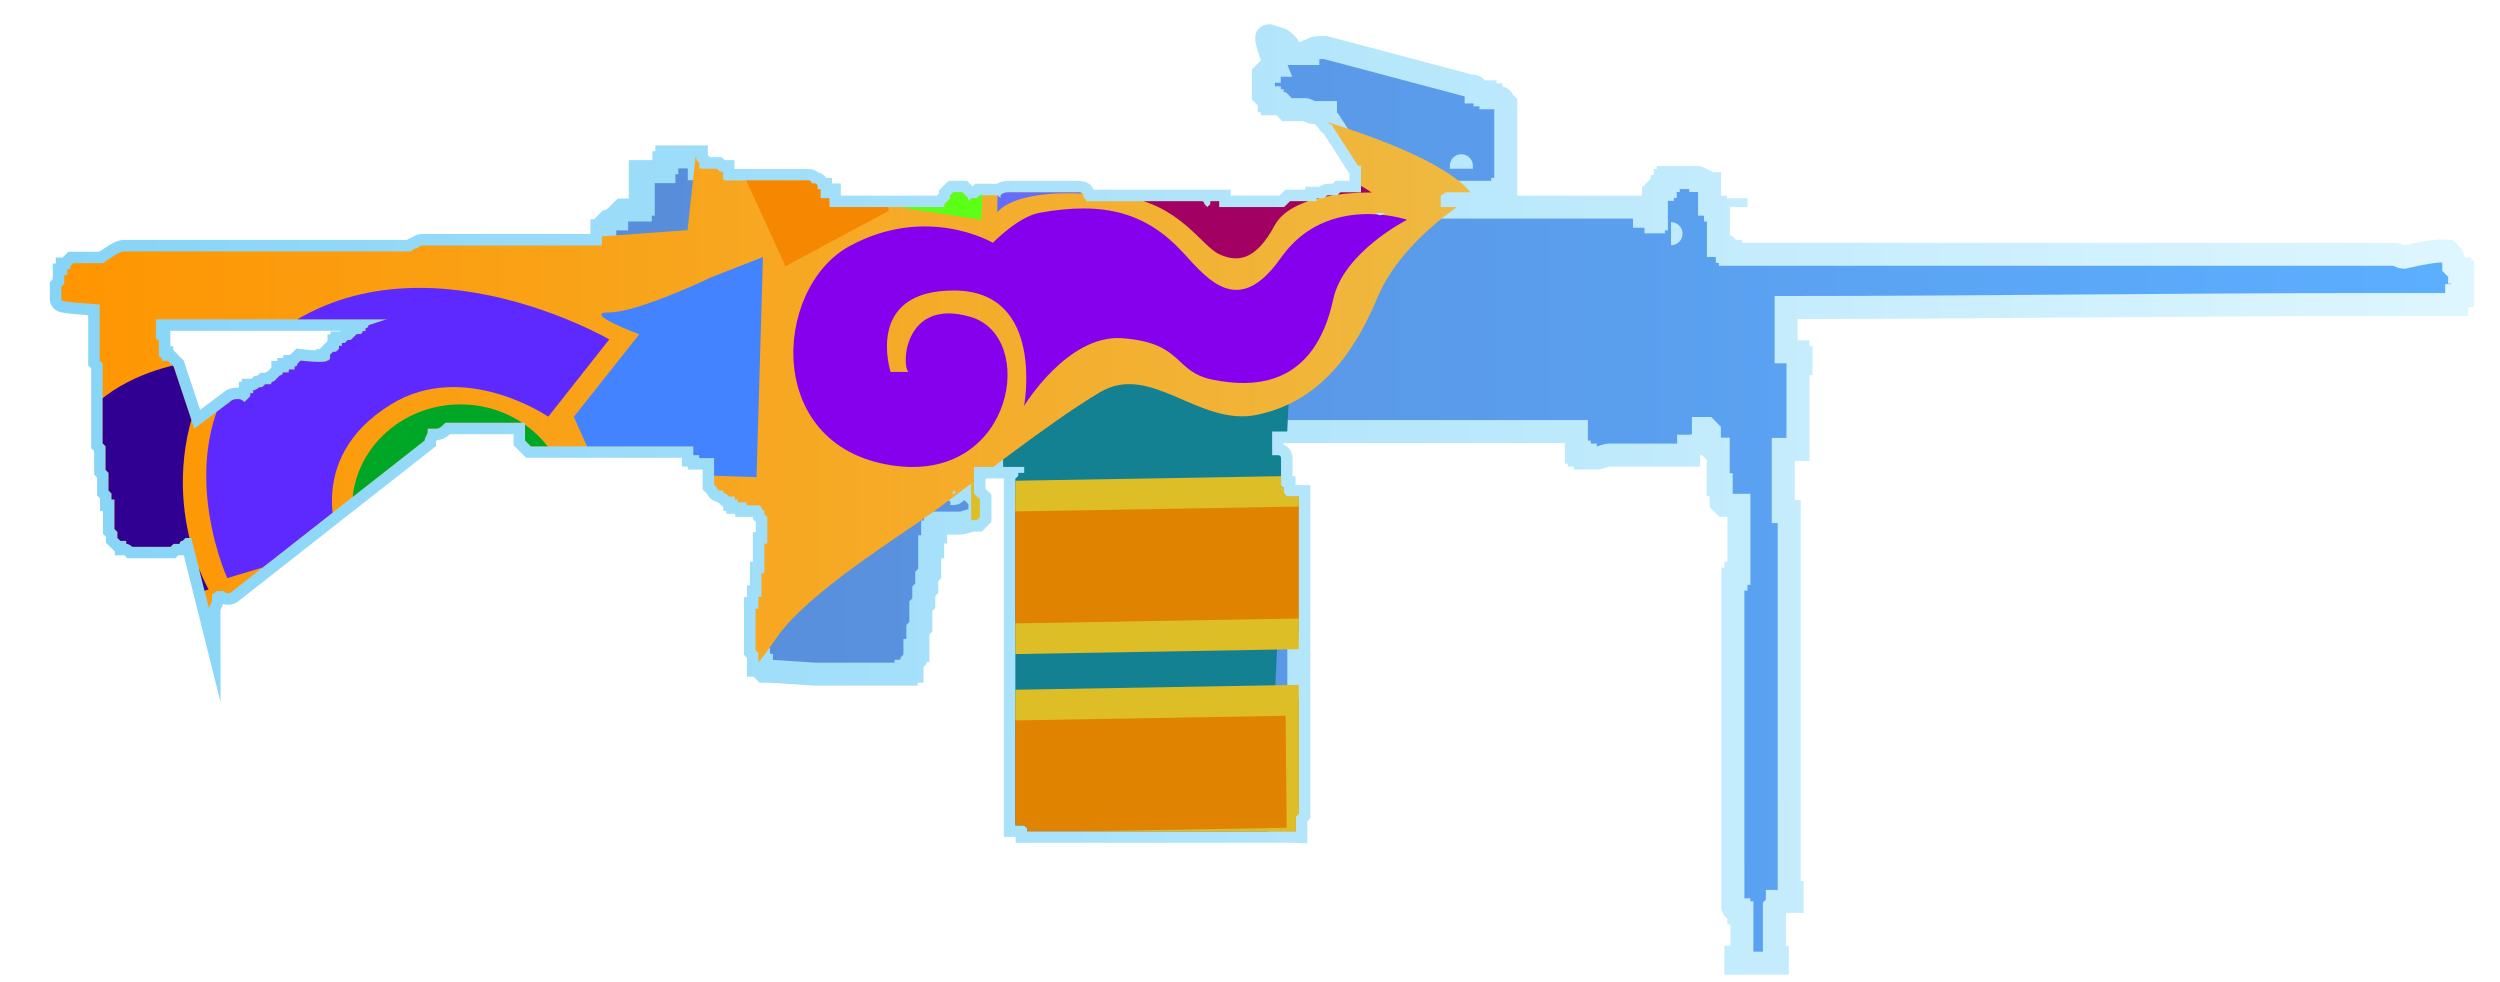 <?xml version="1.0" encoding="utf-8"?>
<!-- Generator: Adobe Illustrator 16.0.0, SVG Export Plug-In . SVG Version: 6.00 Build 0)  -->
<!DOCTYPE svg PUBLIC "-//W3C//DTD SVG 1.0//EN" "http://www.w3.org/TR/2001/REC-SVG-20010904/DTD/svg10.dtd">
<svg version="1.0" id="图层_1" xmlns="http://www.w3.org/2000/svg" xmlns:xlink="http://www.w3.org/1999/xlink" x="0px" y="0px"
	 width="81.5px" height="32px" viewBox="0 0 81.5 32" enable-background="new 0 0 81.5 32" xml:space="preserve">
<linearGradient id="SVGID_1_" gradientUnits="userSpaceOnUse" x1="372.96" y1="-262.883" x2="451.401" y2="-262.883" gradientTransform="matrix(1 0 0 -1 -370.96 -246.6)">
	<stop  offset="0" style="stop-color:#5782CE"/>
	<stop  offset="0.99" style="stop-color:#5CAEFF"/>
</linearGradient>
<linearGradient id="SVGID_2_" gradientUnits="userSpaceOnUse" x1="1.625" y1="16.283" x2="80.654" y2="16.283">
	<stop  offset="0" style="stop-color:#86D4F7"/>
	<stop  offset="1" style="stop-color:#DEF6FF"/>
</linearGradient>
<path fill="url(#SVGID_1_)" stroke="url(#SVGID_2_)" stroke-width="0.75" stroke-miterlimit="10" d="M79.798,8.195l0.097,0.096
	c0,0.096,0.097,0.096,0.097,0.193c0,0.096,0,0.096,0,0.192l0.096,0.096l0,0h0.097v0.096h0.096l0,0v0.097v0.096l0,0v0.096v0.096l0,0
	l0,0v0.096v0.097v0.096v0.096h-0.096h-0.097l0,0l0,0v0.097v0.096l0,0l0,0v0.097h-0.096l0,0h-0.097l0,0l0,0c-0.771,0-1.637,0-2.406,0
	l0,0c-0.1,0-0.1,0-0.1,0l0,0h-0.096h-0.097c-6.354,0-12.613,0.096-18.871,0.096h-0.097l0,0v0.096v0.097v0.096v0.097l0,0v0.096v0.096
	v0.29v0.096l0,0v0.096v0.097v0.096v0.097v0.096h0.097h0.096l0,0h0.099h0.096v0.096l0,0v0.097l0,0h0.097l0,0v0.096v0.096l0,0l0,0
	c-0.099,0-0.099,0.097-0.099,0.097v0.096v0.097v0.096v0.096v0.097v0.096v0.097v0.096l0,0v0.096v0.097l0,0v0.096l0,0v0.097v0.096
	v0.096l0,0v0.097v0.096v0.097v0.096l0,0v0.096v0.097v0.096v0.097l0,0v0.096v0.096l0,0v0.097v0.096v0.096v0.097l0,0l0,0l0,0
	c-0.096,0-0.096,0-0.096,0c-0.099,0-0.192,0-0.29,0h-0.094l0,0l0,0v0.096l0,0v0.097v0.096l0,0v0.096v0.097v0.096v0.097v0.096v0.096
	l0,0v0.097l0,0v0.096l0,0v0.097v0.096l0,0v0.096v0.097v0.096v0.096v0.096v0.096l0,0v0.097l0,0v0.097l0,0h0.097l0,0h0.097v0.096l0,0
	v0.096l0,0l0,0l0,0v0.097v0.097l0,0v0.096l0,0v0.097l0,0v0.096v0.098v2.021v0.096v0.097v0.096l0,0v0.097v0.097l0,0v0.096l0,0v0.097
	l0,0v0.096v0.097v0.097v0.096v0.097v0.096v0.097l0,0v0.097v0.096v0.386v0.096v0.097l0,0v0.096v0.097v0.097v0.096v0.097l0,0v0.096
	v0.097v0.097v0.096l0,0v0.097v0.096l0,0v0.097v0.097v0.096v0.097v0.096v0.097v0.097v0.096v0.097l0,0v0.096v0.097l0,0v0.097l0,0
	v0.096v0.097l0,0v0.096v0.097v0.097v0.096v0.097l0,0v0.096v0.097v0.096l0,0v0.097l0,0v0.097v0.096l0,0v0.097v0.096v0.097v0.097
	v0.096v0.097l0,0v0.096l0,0v0.097l0,0v0.097v0.096l0,0v0.097V26.2l0,0v0.097v0.097l0,0v0.096v0.097v0.577v0.097l0,0v0.097v0.096
	v0.097v0.096v0.097v0.097v0.096l0,0v0.097v0.096v0.097v0.097v0.096v0.097l0,0v0.096v0.097v0.097v0.096v0.097l0,0v0.096h0.096v0.097
	v0.097v0.096c-0.096,0-0.096,0-0.096,0c-0.097,0-0.289,0-0.386,0v0.097l-0.096,0.096l0,0v0.097v0.097l0,0v0.096l0,0v0.097v0.096
	v0.096l0,0v0.098v0.096v0.097v0.096l0,0v0.096v0.098v0.096l0,0v0.097l0,0v0.096v0.096l0,0v0.098l0,0h0.096l0,0v0.096V31.4l0,0
	c-0.096,0-0.096,0-0.096,0c-0.386,0-0.771,0-1.06,0c-0.099,0-0.099,0-0.099,0h-0.096v-0.097v-0.096h0.096h0.099l0,0V31.11l0,0
	v-0.096v-0.096v-0.097v-0.096v0.288v-0.096v-0.097v-0.096v-0.098v-0.096l0,0v-0.096v-0.097l0,0v-0.096l0,0v-0.098v-0.096l0,0v-0.096
	v-0.097l0,0l0,0v-0.096c-0.099,0-0.099,0-0.099,0v-0.097l0,0h-0.096c-0.099,0-0.099-0.097-0.099-0.097v-0.096v-0.097l0,0v-0.096l0,0
	v-0.097v-0.097v-0.096v-0.097v-0.096l0,0v-0.097v-0.097v-0.096v-0.386V28.03v-0.097l0,0v-0.096v-0.097v-0.097v-0.096v-0.097v-0.096
	V27.26l0,0v-0.097v-0.096v-0.097v-0.096l0,0v-0.097v-0.097l0,0v-0.096v-0.097l0,0v-0.096v-0.097l0,0V26.2l0,0v-0.096l0,0v-0.097
	v-0.096v-0.097v-0.097v-0.096v-0.097l0,0v-0.096v-0.097l0,0v-0.097l0,0v-0.096v-0.097v-0.096l0,0v-0.097v-0.097V24.66v-0.097v-0.096
	l0,0v-0.097v-0.096l0,0v-0.097l0,0v-0.097v-0.096l0,0V23.89v-0.096v-0.481v-0.097v-0.097v-0.096v-0.097v-0.096v-0.097l0,0v-0.097
	v-0.096l0,0v-0.097V22.35v-0.097v-0.097l0,0v-0.096v-0.097v-0.096v-0.097v-0.097l0,0v-0.096v-0.097V21.29v-0.097v-0.096l0,0v-0.097
	v-0.096v-0.097v-0.097v-0.096v-0.192v-0.097l0,0V20.23l0,0v-0.096l0,0v-0.097v-0.096l0,0v-0.097v-0.097v-0.096v-0.097v-0.096v-0.096
	l0,0v-0.098l0,0v-0.096l0,0v-0.097v-0.096v-0.096l0,0l0,0h0.101l0,0v-0.098V18.69h0.096l0,0v-0.097v-0.096v-0.096v-0.098l0,0v-0.096
	v-0.097v-0.096v-0.096v-0.098v-0.096v-0.097l0,0v-0.096v-0.096v-0.193v-0.097v-0.096l0,0v-0.097V16.86v-0.096v-0.096v-0.097l0,0
	v-0.097h-0.096h-0.097c-0.096,0-0.096,0-0.192,0h-0.097l0,0l-0.096-0.096l0,0v-0.096v-0.096l0,0v-0.096v-0.097v-0.096v-0.096l0,0
	h-0.097v-0.097v-0.096l0,0v-0.097v-0.096l0,0v-0.096v-0.097v-0.096v-0.097l0,0v-0.096v-0.096v-0.097h0.097h-0.097v-0.096
	c-0.096,0-0.096,0-0.192,0l0,0l-0.097-0.097v-0.096v-0.096v-0.097l0,0v-0.096v-0.096l-0.096-0.097h-0.097v0.097v0.096v0.096v0.097
	v0.096l0,0c-0.096,0-0.096,0-0.096,0c-0.096,0-0.193,0.096-0.289,0.096h-0.097l0,0v0.097v0.096l0,0l0,0v0.097l0,0l0,0h-1.059
	c-0.096,0-0.096,0-0.193,0l0,0h-0.096c-0.097,0-0.097,0-0.192,0l0,0c-0.096,0-0.096,0-0.193,0l0,0l0,0h-0.096h-0.097
	c-0.096,0-0.191,0-0.191,0c-0.191,0-0.29,0-0.384,0h-0.098c-0.098,0-0.29,0.096-0.385,0.096h-0.097c-0.098,0-0.098,0-0.098,0l0,0
	c-0.097,0-0.097,0-0.192,0v-0.096h-0.097h-0.097v-0.097h-0.095v-0.096l0,0V14.55v-0.096v-0.096l0,0v-0.097v-0.096v-0.096
	c-0.097,0-0.097,0-0.193,0h-0.096h-9.629v0.096v0.096v0.097l0,0v0.096v0.096v0.097l0,0v0.096v0.097h0.097h0.097
	c0.096,0,0.096,0.096,0.096,0.096v0.096l0,0v0.097v0.096v0.097v0.096v0.096v0.097v0.096v0.097c0,0.096,0.097,0.096,0.097,0.096
	c0,0.096,0,0.096,0,0.193l0.098,0.096h0.099h0.092l0,0h0.097l0,0h0.097v0.096l0,0v0.096v0.096l0,0v0.097v0.097v0.096v0.096v0.097
	v0.097l0,0v0.096l0,0v0.097l0,0v0.096v0.098l0,0v0.096v0.096v0.097v0.096v0.098v0.096l0,0v0.096l0,0v0.097l0,0v0.096v0.098l0,0
	v0.096v0.096v0.097v0.096l0,0v0.098v0.096v0.096v0.097l0,0v0.096v0.098v0.096v0.096v0.097v0.096v0.097l0,0v0.097v0.096v0.386v0.096
	l0,0v0.097v0.096l0,0v0.097v0.097v0.096v0.097l0,0v0.096v0.193v0.096v0.097l0,0v0.096v0.097l0,0v0.097v0.096v0.097v0.096v0.097
	v0.097v0.096v0.097v0.096l0,0v0.097v0.097l0,0v0.096v0.097v0.096v0.097l0,0v0.097v0.096v0.097v0.096l0,0v0.097v0.097v0.096l0,0
	v0.097l0,0v0.096v0.097l0,0v0.097v0.096v0.097v0.096v0.097v0.096v0.097v0.097v0.096l0,0v0.097v0.096l0,0v0.097v0.097l0,0v0.096
	v0.097l0,0v0.096v0.097v0.097v0.096l0,0v0.097v0.192v0.097l0,0v0.096l0,0l-0.097,0.097l0,0v0.096v0.097l0,0v0.097l0,0v0.096v0.097
	H42.15h-0.096c-2.696,0-5.392,0-7.992,0h-0.096l0,0h-0.096c-0.097,0-0.097,0-0.097,0h-0.096c-0.096,0-0.096,0-0.192,0v-0.097
	l-0.096-0.096h-0.097c-0.096,0-0.096,0-0.096,0H33.1v-0.097v-0.097v-0.096v-0.097l0,0v-0.096v-0.097V26.2v-0.096v-0.097v-0.096
	v-0.097l0,0v-0.097V26.2v-0.096v-0.097l0,0v-0.096v-0.097l0,0v-0.097v-0.096l0,0v-0.097v-0.096l0,0v-0.097v-0.097v-0.096v-0.097
	v-0.096v-0.097v-0.097V24.66v-0.097l0,0v-0.096v-0.097l0,0v-0.096l0,0v-0.097v-0.097v-0.096l0,0V23.89v-0.096v-0.097v-0.097l0,0
	v-0.096v-0.097v-0.096v-0.097l0,0v-0.097v-0.096l0,0v-0.097v-0.096v-0.097v-0.097v-0.096v-0.097V22.35v-0.097v-0.097l0,0v-0.096
	v-0.097l0,0v-0.096v-0.097v-0.097v-0.096l0,0v-0.097v-0.096V21.29v-0.097l0,0v-0.096v-0.097l0,0v-0.096v-0.097v-0.097v-0.096l0,0
	V20.52v-0.096v-0.097V20.23v-0.096v-0.674v-0.096l0,0v-0.098v-0.096v-0.097v-0.096l0,0v-0.096v-0.098V18.69v-0.097l0,0v-0.096
	v-0.096l0,0v-0.098l0,0v-0.096l0,0v-0.097v-0.096v-0.096v-0.098v-0.096v-0.097l0,0v-0.096v-0.096l0,0v-0.098l0,0v-0.096l0,0v-0.097
	l0,0l0,0v-0.096v-0.097V16.86v-0.096v-0.096v-0.097v-0.097l0,0v-0.096v-0.096v-0.096v-0.096l0,0v-0.097v-0.096l0,0l0,0v-0.096
	v-0.097v-0.096l0.096-0.097v-0.096h0.096h0.097l0,0v-0.096v-0.097l0,0h0.096c-0.578,0-1.059,0-1.637,0h-0.096l0,0
	c0,0.097,0,0.097,0,0.192v0.096v0.097v0.096v0.097c0,0.096,0,0.096,0,0.096v0.096v0.097l0,0l0.096,0.096l0.097,0.096v0.096v0.096
	l0,0v0.097v0.097v0.096l0,0l0,0v0.096l0,0l-0.097,0.097h-0.096c-0.192,0-0.289,0.097-0.481,0.097h-0.096l0,0
	c-0.096,0-0.096,0-0.096,0l0,0c-0.192,0-0.385,0-0.578,0l0,0l0,0v0.096l0,0v0.097l0,0v0.096h-0.096v0.098v0.096l0,0v0.096v0.097
	v0.096h-0.097l0,0v0.098v0.096l0,0v0.096l0,0v0.097l0,0v0.096v0.098l0,0v0.096l0,0v0.096v0.097l-0.096,0.096l0,0v0.098v0.096l0,0
	l0,0v0.096l0,0v0.097l0,0l0,0l-0.096,0.096v0.098v0.096v0.096v0.097l0,0l-0.096,0.096v0.097v0.578l-0.096,0.096l0,0v0.097v0.096l0,0
	v0.097v0.097v0.096v0.097l0,0v0.096h-0.097v0.193v0.096l-0.096,0.097l0,0v0.096v0.097l0,0v0.097h-0.096h-0.096l0,0v0.096h-0.096l0,0
	c-0.097,0-0.097,0-0.193,0l0,0h-0.096l0,0h-0.096c-0.578,0-1.156,0-1.733,0c-0.096,0-0.096,0-0.192,0l0,0c-0.096,0-0.193,0-0.193,0
	h-0.096l0,0h-0.096c-0.097,0-0.097,0-0.193,0l-1.444-0.096c-0.096,0-0.096,0-0.096,0h-0.097l-0.096-0.097v-0.097h-0.097v-0.096
	v-0.097v-0.096V21.29l-0.096-0.097l0,0v-0.096l0,0v-0.097v-0.096l0,0v-0.097v-0.097v-0.096l0,0V20.52l0,0v-0.096v-0.097V20.23
	v-0.096l0,0v-0.097v-0.096l0,0v-0.097l0,0h0.096l0,0v-0.097v-0.096l0,0v-0.097v-0.096l0,0h0.097v-0.096l0,0v-0.098l0,0l0,0v-0.096
	v-0.097l0,0l0,0v-0.096v-0.096l0,0v-0.098V18.69h0.096v-0.097v-0.096l0,0v-0.096v-0.098l0,0v-0.096v-0.097v-0.096v-0.096l0,0v-0.098
	v-0.096h0.097v-0.097v-0.096l0,0v-0.096v-0.098l0,0v-0.096l0,0l0,0v-0.097l0,0l0,0l0,0v-0.096v-0.097l0,0V16.86l-0.097-0.096l0,0
	l0,0v-0.096l-0.096-0.097l0,0c0,0,0-0.097-0.097-0.097h-0.096h-0.096l0,0c-0.097,0-0.097,0-0.192,0v-0.096c-0.096,0-0.096,0-0.193,0
	h-0.096v-0.096h-0.097v-0.096c-0.096,0-0.096,0-0.192,0l-0.097-0.096c-0.096,0-0.096-0.097-0.096-0.097h-0.097l0,0
	c-0.096,0-0.096-0.096-0.096-0.096l0,0l0,0l-0.096-0.096v-0.097l0,0l0,0v-0.096v-0.097l0,0v-0.096v-0.096l0,0v-0.097l0,0l0,0v-0.096
	v-0.097v-0.096h-0.097h-0.096H22.99c-0.096,0-0.096,0-0.096,0h-0.096v-0.096c-0.097,0-0.097,0-0.097,0h-0.096v-0.097v-0.096V14.55
	c-1.637,0-3.273,0-5.007,0h-0.096l0,0c-0.096,0-0.096,0-0.193,0l0,0l-0.096-0.096l0,0l0,0l-0.096-0.096l0,0v-0.097l0,0v-0.096
	v-0.096l0,0v-0.097v-0.096l0,0V13.78c-0.771,0-1.444,0-2.119,0c-0.096,0-0.193,0-0.289,0c-0.097,0-0.193,0-0.193,0l-0.096,0.097
	c0,0-0.097,0.096-0.192,0.096h-0.193h-0.096v0.097c0,0.096-0.097,0.192-0.097,0.289l-6.258,4.91c-0.096,0.098-0.192,0.098-0.289,0
	H7.199c-0.096,0-0.096,0-0.096,0c-0.096,0-0.096,0.098-0.192,0.098c0,0.098,0,0.098,0,0.191c0,0.097-0.096,0.192-0.096,0.289
	l-0.578-2.311c-0.096,0-0.096,0-0.192,0l0,0l0,0l-0.096,0.096l0,0l0,0c-0.096,0-0.096,0.097-0.096,0.097l0,0l0,0H5.755H5.659
	l-0.096,0.096l0,0H5.466H4.792c-0.096,0-0.096,0-0.192,0l0,0H4.503c-0.096,0-0.096,0-0.193,0c0,0-0.096-0.096-0.192-0.096v-0.097
	c-0.097,0-0.097,0-0.097,0l0,0H3.926l-0.097-0.096l0,0v-0.096v-0.098l0,0l-0.096-0.096v-0.097v-0.096v-0.097l0,0V16.86v-0.096l0,0
	v-0.096v-0.097l0,0v-0.097v-0.096l0,0v-0.096H3.637l0,0v-0.096l0,0v-0.096l0,0l-0.097-0.097v-0.096v-0.096v-0.097l0,0v-0.096v-0.097
	l0,0v-0.096l0,0l-0.096-0.096v-0.097v-0.096l0,0v-0.097v-0.096v-0.096v-0.097l0,0v-0.096V14.55l-0.097-0.096l0,0v-0.096l0,0v-0.097
	v-0.096l0,0v-0.096v-0.097l0,0l0,0v-0.096V13.78v-0.096v-0.096l0,0l0,0v-0.097l0,0v-0.096v-0.097l0,0v-0.096v-0.096l0,0v-0.097
	v-0.096l0,0v-0.097v-0.096v-0.096v-0.097v-0.096l0,0v-0.097l0,0l0,0v-0.096v-0.096v-0.097v-0.096l0,0v-0.097l-0.096-0.096v-0.963
	v-0.096v-0.097v-0.096V10.41l0,0v-0.097v-0.096v-0.097v-0.096l0,0V9.929C2,9.832,2,9.832,2,9.736l0,0V9.639V9.543l0,0V9.447V9.351
	l0,0l0.096-0.096l0,0V9.158l0,0V9.062V8.966h0.097V8.869V8.773h0.096V8.677l0.097-0.096l0,0l0,0c0.096,0,0.096,0,0.096,0
	c0.096,0,0.096,0,0.193,0l0,0c0,0,0.096,0,0.192,0l0,0l0,0l0,0h0.096l0,0h0.096c0.097,0,0.097,0,0.097,0h0.096h0.096
	c0.578-0.385,0.578-0.385,0.771-0.385h9.05c0.097,0,0.192,0,0.192,0c0.097,0,0.097-0.096,0.193-0.096s0.096-0.096,0.193-0.096h0.096
	c0.097,0,0.097,0,0.193,0s0.096,0,0.193,0c1.733,0,3.562,0,5.392,0l0,0V7.906V7.714V7.618V7.521h0.096l0,0V7.425V7.329l0,0
	l0.096-0.096l0,0c0.097,0,0.097-0.096,0.193-0.096h0.096V7.04l0.192-0.193h0.097c0.096,0,0.192,0,0.289,0h0.096l0,0h0.097l0,0V6.751
	V6.655h0.096V6.559V6.462l0,0V6.366V6.27l0,0h-0.096l0,0V6.173l0,0V6.077V5.981l0,0V5.884V5.788V5.692V5.596l0,0h0.096h0.096l0,0
	l0,0h0.096l0,0h0.096h0.097h0.096h0.096h0.096V5.5l0,0V5.403V5.307h0.096V5.21V5.114h0.097c0.096,0,0.096,0,0.096,0l0,0
	c0.192,0,0.385,0,0.577,0h0.097h0.096V5.21l0.097,0.096l0,0v0.096V5.5h0.096c0.096,0,0.192,0,0.289,0c0.097,0,0.097,0,0.193,0
	l0.096,0.096h0.097l0,0v0.096v0.096l0,0c0,0,0,0.096,0.096,0.096c0.097,0,0.097,0,0.097,0l0,0c0.096,0,0.096,0,0.096,0
	c0.481,0,0.963,0,1.444,0c0.192,0,0.481,0,0.77,0h0.096h0.097l0,0h0.096c0.097,0,0.097,0.097,0.097,0.097l0,0h0.096l0,0
	c0.096,0,0.096,0.096,0.096,0.096v0.096h0.097V6.27v0.096v0.097h0.096h0.096h0.097v0.096V5.981v0.096v0.096V6.27v0.096l0,0l0,0
	v0.097v0.096l0,0l0,0l0,0v0.096l0,0v0.096l0,0h0.096c1.155,0,2.214,0,3.37,0l0,0l0,0l0,0h0.096c0,0,0.096,0,0.192,0V6.655
	l0.097-0.096l0,0l0.096-0.096V6.366l0.096-0.096l0,0h0.096l0,0c0.096,0,0.096,0,0.193,0l0.096,0.096l0.096,0.097v0.096
	c0.096-0.096,0.096-0.096,0.192-0.096s0.096,0,0.193-0.097c0.096,0,0.192,0,0.289,0l0,0c0.096,0,0.193,0,0.289,0l0.096,0.097
	c0-0.097,0-0.097,0-0.097c0.096-0.096,0.192-0.096,0.289-0.096h2.214c0.096,0,0.193,0,0.193,0.096c0,0.097,0.096,0.097,0.096,0.193
	c0.192,0,0.289,0,0.385,0c0.096,0,0.096,0,0.192,0h0.097c0.963,0,1.926,0,2.888,0c0.097,0,0.097,0,0.097,0c0.096,0,0.096,0,0.096,0
	c0.097,0,0.097,0.096,0.097,0.096l0.096,0.096l0,0l0,0l0.096-0.096V6.559l0,0h0.097l0,0h0.096h0.097v0.096v0.096l0,0l0,0h0.096
	c0.096,0,0.096,0,0.193,0h0.096l0,0c0.578,0,1.155,0,1.733,0l0,0l0.097-0.096l0.096-0.096l0,0c0.098,0,0.098,0,0.192,0
	c0.192,0,0.386,0,0.675,0V6.462h0.096h0.096l0,0c0.097,0,0.097-0.097,0.193-0.097c0.096,0,0.191,0,0.289,0l0,0l0,0l0.096-0.096
	c0.097,0,0.097,0,0.097,0c0.098,0,0.191,0,0.191,0h0.098l0,0l0,0l0,0h0.096c0.097,0,0.097,0,0.097,0l0,0h0.096V5.596V5.5V5.403
	H44.27l0,0l0,0l-0.867-1.348c-0.096,0-0.096-0.097-0.192-0.193c0-0.096,0-0.096,0-0.192l0,0h-0.097h-0.096h-0.096
	c-0.097,0-0.097,0-0.097,0c-0.099,0-0.192-0.096-0.29-0.096h-0.096l0,0h-0.096c-0.099,0-0.099,0-0.099,0c-0.096,0-0.096,0-0.19,0
	h-0.098l-0.099-0.097l-0.093-0.096H41.67c-0.097,0-0.097,0-0.097,0c-0.097,0-0.097,0-0.097,0V3.285h-0.096V3.188l0,0l0,0l0,0l0,0
	h-0.097l-0.096-0.096V2.996V2.899V2.804l0,0V2.707V2.611l0,0l0,0V2.514l0,0V2.418l0,0l0,0l0.096-0.096h0.097l0,0
	c0-0.097,0.096-0.193,0.192-0.193c-0.385-0.963-0.289-0.963-0.192-0.963l0.289,0.096c0.096,0,0.192,0.097,0.289,0.192
	c0.096,0.097,0.096,0.193,0,0.289h0.096h0.096h0.097h0.097c0.096,0,0.096,0,0.096,0l0,0h0.096c0.1,0,0.1,0,0.1,0l0,0
	c0-0.096,0-0.096,0.096-0.096c0.099-0.096,0.192-0.096,0.291-0.096c0.096,0,0.096,0,0.19,0l4.718,1.252c0.097,0,0.191,0,0.191,0.096
	v0.096h0.096h0.096h0.097v0.097h0.097h0.097v0.096h0.096l0,0l0,0c0.096,0,0.096,0,0.192,0l0,0c0.097,0,0.097,0.097,0.097,0.097l0,0
	l0.097,0.096v0.096l0,0v0.097V3.67l0,0v0.097l0,0v0.096l0,0v0.096v0.097v0.096v0.097v0.096V4.44l0,0v0.097v0.096l0,0v0.096v0.096
	v0.096v0.097l0,0v0.096V5.21v0.096v0.096V5.5l0,0v0.096v0.096v0.096l0,0v0.096v0.097l0,0v0.096v0.096l0,0h-0.097V6.27h-0.097h-0.097
	l0,0l0,0l0,0l0,0h-0.096c-0.481,0-0.963,0-1.444,0l0,0l0,0l0,0l0,0c-0.096,0-0.096,0-0.096,0c-0.099,0-0.099,0.096-0.193,0.096
	v0.097v0.096v0.096v0.096c2.215,0,4.43,0,6.644,0l0,0V6.655V6.559v0.866V7.329V7.232h0.097h0.096h0.098V7.136h0.096l0,0l0,0V7.04
	l0,0V6.944V6.847V6.751V6.655l0,0V6.559V6.462l0,0h-0.096l0,0V6.366l0,0V6.27l0.096-0.096l0,0h0.096h0.097V6.077h0.096V5.981V5.884
	l0,0l0,0h0.098V5.788l0,0l0,0h0.096c0.192,0,0.386,0,0.577,0l0,0h0.097l0,0c0.096,0,0.096,0,0.193,0
	c0.096,0,0.096,0.096,0.096,0.096l0,0l0,0c0.096,0,0.096,0,0.096,0l0,0c0.097,0,0.097,0.097,0.192,0.097l0,0l0,0v0.096v0.096V6.27
	v0.096v0.097v0.096v0.096l0,0l0,0l0,0l0,0c0.097,0,0.097,0.096,0.193,0.096l0,0l0,0v0.096h0.096l0,0l0,0v0.097V7.04l0,0v0.096v0.096
	v0.096v0.096l0,0v0.097v0.096v0.096l0,0V7.81v0.193h0.097h0.096c0.097,0,0.097,0.096,0.097,0.096v0.096h0.097l0,0v0.096l0,0
	c7.125,0,14.25,0,21.375,0c0.096,0,0.193,0,0.289,0s0.192,0.096,0.288,0.096C79.605,8.099,79.702,8.195,79.798,8.195z
	 M58.134,15.609L58.134,15.609L58.134,15.609L58.134,15.609z M56.594,6.462L56.594,6.462c0,0.096,0,0.192,0,0.192l0,0v0.096V6.655
	V6.559V6.462L56.594,6.462L56.594,6.462z M54.668,7.425L54.668,7.425L54.668,7.425L54.668,7.425z M54.476,7.618
	C54.571,7.618,54.571,7.618,54.476,7.618L54.476,7.618L54.476,7.618L54.476,7.618z M47.64,5.403L47.64,5.403V5.5V5.403L47.64,5.403
	C47.64,5.307,47.64,5.307,47.64,5.403L47.64,5.403L47.64,5.403z M45.136,6.944c-0.096,0-0.193,0-0.289,0
	C44.942,7.04,45.04,7.04,45.136,6.944L45.136,6.944z M56.305,15.609L56.305,15.609L56.305,15.609L56.305,15.609z M23.183,12.335
	L23.183,12.335L23.183,12.335C23.183,12.239,23.183,12.335,23.183,12.335L23.183,12.335z M26.071,15.031
	C26.167,15.128,26.167,15.128,26.071,15.031L26.071,15.031C26.167,15.031,26.167,15.031,26.071,15.031z M31.078,15.994
	c0,0.097-0.096,0.097-0.096,0.097h0.096C31.174,16.091,31.174,15.994,31.078,15.994L31.078,15.994z M12.688,10.41H5.082v0.096
	c0,0.096,0,0.096,0,0.096v0.097v0.096v0.097v0.096c0,0.096,0.096,0.096,0.096,0.096c0,0.097,0,0.097,0,0.193l0,0
	c0,0.097,0,0.097,0,0.097c0,0.096,0,0.096,0,0.192c0,0.097,0.096,0.097,0.096,0.097v0.096l0,0c0.097,0,0.097,0,0.193,0
	c0.096,0.096,0.096,0.096,0.192,0.193l0.674,2.021l1.155-0.866c0.096-0.097,0.192-0.097,0.289-0.097
	c0.096,0,0.192,0.097,0.192,0.097l0.096-0.097l0.096-0.096v-0.097l0,0h0.096v-0.096c0.097,0,0.193-0.096,0.193-0.096l0,0h0.096
	l0.096-0.097H8.74h0.097c0,0,0-0.096,0.096-0.096l0.096-0.097l0.096-0.096c0.096,0,0.096-0.096,0.096-0.096h0.097h0.096v-0.097H9.51
	h0.096v-0.096c0.096,0,0.096-0.097,0.096-0.097l0,0l0.097-0.096c0.866,0.096,0.866,0,0.866,0c0.097,0,0.097-0.096,0.097-0.096l0,0
	v-0.097l0.096-0.096h0.096l0.097-0.096v-0.097h0.096V11.18c0.097,0,0.097,0,0.097,0l0.096-0.097h0.096l0.097-0.096l0.096-0.096
	h0.097c0.096,0,0.096-0.097,0.096-0.097h0.096l0,0v-0.096c0.097,0,0.097-0.097,0.097-0.097C12.591,10.41,12.591,10.41,12.688,10.41z
	"/>
<g>
	<defs>
		<path id="SVGID_3_" d="M79.798,8.195l0.097,0.096c0,0.096,0.097,0.096,0.097,0.193c0,0.096,0,0.096,0,0.192l0.096,0.096l0,0h0.097
			v0.096h0.096l0,0v0.097v0.096l0,0v0.096v0.096l0,0l0,0v0.096v0.097v0.096v0.096h-0.096h-0.097l0,0l0,0v0.097v0.096l0,0l0,0v0.097
			h-0.096l0,0h-0.097l0,0l0,0c-0.771,0-1.637,0-2.406,0l0,0c-0.1,0-0.1,0-0.1,0l0,0h-0.096h-0.097
			c-6.354,0-12.613,0.096-18.871,0.096h-0.097l0,0v0.096v0.097v0.096v0.097l0,0v0.096v0.096v0.29v0.096l0,0v0.096v0.097v0.096v0.097
			v0.096h0.097h0.096l0,0h0.099h0.096v0.096l0,0v0.097l0,0h0.097l0,0v0.096v0.096l0,0l0,0c-0.099,0-0.099,0.097-0.099,0.097v0.096
			v0.097v0.096v0.096v0.097v0.096v0.097v0.096l0,0v0.096v0.097l0,0v0.096l0,0v0.097v0.096v0.096l0,0v0.097v0.096v0.097v0.096l0,0
			v0.096v0.097v0.096v0.097l0,0v0.096v0.096l0,0v0.097v0.096v0.096v0.097l0,0l0,0l0,0c-0.096,0-0.096,0-0.096,0
			c-0.099,0-0.192,0-0.29,0h-0.094l0,0l0,0v0.096l0,0v0.097v0.096l0,0v0.096v0.097v0.096v0.097v0.096v0.096l0,0v0.097l0,0v0.096l0,0
			v0.097v0.096l0,0v0.096v0.097v0.096v0.096v0.096v0.096l0,0v0.097l0,0v0.097l0,0h0.097l0,0h0.097v0.096l0,0v0.096l0,0l0,0l0,0
			v0.097v0.097l0,0v0.096l0,0v0.097l0,0v0.096v0.098v2.021v0.096v0.097v0.096l0,0v0.097v0.097l0,0v0.096l0,0v0.097l0,0v0.096v0.097
			v0.097v0.096v0.097v0.096v0.097l0,0v0.097v0.096v0.386v0.096v0.097l0,0v0.096v0.097v0.097v0.096v0.097l0,0v0.096v0.097v0.097
			v0.096l0,0v0.097v0.096l0,0v0.097v0.097v0.096v0.097v0.096v0.097v0.097v0.096v0.097l0,0v0.096v0.097l0,0v0.097l0,0v0.096v0.097
			l0,0v0.096v0.097v0.097v0.096v0.097l0,0v0.096v0.097v0.096l0,0v0.097l0,0v0.097v0.096l0,0v0.097v0.096v0.097v0.097v0.096v0.097
			l0,0v0.096l0,0v0.097l0,0v0.097v0.096l0,0v0.097V26.2l0,0v0.097v0.097l0,0v0.096v0.097v0.577v0.097l0,0v0.097v0.096v0.097v0.096
			v0.097v0.097v0.096l0,0v0.097v0.096v0.097v0.097v0.096v0.097l0,0v0.096v0.097v0.097v0.096v0.097l0,0v0.096h0.096v0.097v0.097
			v0.096c-0.096,0-0.096,0-0.096,0c-0.097,0-0.289,0-0.386,0v0.097l-0.096,0.096l0,0v0.097v0.097l0,0v0.096l0,0v0.097v0.096v0.096
			l0,0v0.098v0.096v0.097v0.096l0,0v0.096v0.098v0.096l0,0v0.097l0,0v0.096v0.096l0,0v0.098l0,0h0.096l0,0v0.096V31.4l0,0
			c-0.096,0-0.096,0-0.096,0c-0.386,0-0.771,0-1.06,0c-0.099,0-0.099,0-0.099,0h-0.096v-0.097v-0.096h0.096h0.099l0,0V31.11l0,0
			v-0.096v-0.096v-0.097v-0.096v0.288v-0.096v-0.097v-0.096v-0.098v-0.096l0,0v-0.096v-0.097l0,0v-0.096l0,0v-0.098v-0.096l0,0
			v-0.096v-0.097l0,0l0,0v-0.096c-0.099,0-0.099,0-0.099,0v-0.097l0,0h-0.096c-0.099,0-0.099-0.097-0.099-0.097v-0.096v-0.097l0,0
			v-0.096l0,0v-0.097v-0.097v-0.096v-0.097v-0.096l0,0v-0.097v-0.097v-0.096v-0.386V28.03v-0.097l0,0v-0.096v-0.097v-0.097v-0.096
			v-0.097v-0.096V27.26l0,0v-0.097v-0.096v-0.097v-0.096l0,0v-0.097v-0.097l0,0v-0.096v-0.097l0,0v-0.096v-0.097l0,0V26.2l0,0
			v-0.096l0,0v-0.097v-0.096v-0.097v-0.097v-0.096v-0.097l0,0v-0.096v-0.097l0,0v-0.097l0,0v-0.096v-0.097v-0.096l0,0v-0.097v-0.097
			V24.66v-0.097v-0.096l0,0v-0.097v-0.096l0,0v-0.097l0,0v-0.097v-0.096l0,0V23.89v-0.096v-0.481v-0.097v-0.097v-0.096v-0.097
			v-0.096v-0.097l0,0v-0.097v-0.096l0,0v-0.097V22.35v-0.097v-0.097l0,0v-0.096v-0.097v-0.096v-0.097v-0.097l0,0v-0.096v-0.097
			V21.29v-0.097v-0.096l0,0v-0.097v-0.096v-0.097v-0.097v-0.096v-0.192v-0.097l0,0V20.23l0,0v-0.096l0,0v-0.097v-0.096l0,0v-0.097
			v-0.097v-0.096v-0.097v-0.096v-0.096l0,0v-0.098l0,0v-0.096l0,0v-0.097v-0.096v-0.096l0,0l0,0h0.101l0,0v-0.098V18.69h0.096l0,0
			v-0.097v-0.096v-0.096v-0.098l0,0v-0.096v-0.097v-0.096v-0.096v-0.098v-0.096v-0.097l0,0v-0.096v-0.096v-0.193v-0.097v-0.096l0,0
			v-0.097V16.86v-0.096v-0.096v-0.097l0,0v-0.097h-0.096h-0.097c-0.096,0-0.096,0-0.192,0h-0.097l0,0l-0.096-0.096l0,0v-0.096
			v-0.096l0,0v-0.096v-0.097v-0.096v-0.096l0,0h-0.097v-0.097v-0.096l0,0v-0.097v-0.096l0,0v-0.096v-0.097v-0.096v-0.097l0,0v-0.096
			v-0.096v-0.097h0.097h-0.097v-0.096c-0.096,0-0.096,0-0.192,0l0,0l-0.097-0.097v-0.096v-0.096v-0.097l0,0v-0.096v-0.096
			l-0.096-0.097h-0.097v0.097v0.096v0.096v0.097v0.096l0,0c-0.096,0-0.096,0-0.096,0c-0.096,0-0.193,0.096-0.289,0.096h-0.097l0,0
			v0.097v0.096l0,0l0,0v0.097l0,0l0,0h-1.059c-0.096,0-0.096,0-0.193,0l0,0h-0.096c-0.097,0-0.097,0-0.192,0l0,0
			c-0.096,0-0.096,0-0.193,0l0,0l0,0h-0.096h-0.097c-0.096,0-0.191,0-0.191,0c-0.191,0-0.29,0-0.384,0h-0.098
			c-0.098,0-0.29,0.096-0.385,0.096h-0.097c-0.098,0-0.098,0-0.098,0l0,0c-0.097,0-0.097,0-0.192,0v-0.096h-0.097h-0.097v-0.097
			h-0.095v-0.096l0,0V14.55v-0.096v-0.096l0,0v-0.097v-0.096v-0.096c-0.097,0-0.097,0-0.193,0h-0.096h-9.629v0.096v0.096v0.097l0,0
			v0.096v0.096v0.097l0,0v0.096v0.097h0.097h0.097c0.096,0,0.096,0.096,0.096,0.096v0.096l0,0v0.097v0.096v0.097v0.096v0.096v0.097
			v0.096v0.097c0,0.096,0.097,0.096,0.097,0.096c0,0.096,0,0.096,0,0.193l0.098,0.096h0.099h0.092l0,0h0.097l0,0h0.097v0.096l0,0
			v0.096v0.096l0,0v0.097v0.097v0.096v0.096v0.097v0.097l0,0v0.096l0,0v0.097l0,0v0.096v0.098l0,0v0.096v0.096v0.097v0.096v0.098
			v0.096l0,0v0.096l0,0v0.097l0,0v0.096v0.098l0,0v0.096v0.096v0.097v0.096l0,0v0.098v0.096v0.096v0.097l0,0v0.096v0.098v0.096
			v0.096v0.097v0.096v0.097l0,0v0.097v0.096v0.386v0.096l0,0v0.097v0.096l0,0v0.097v0.097v0.096v0.097l0,0v0.096v0.193v0.096v0.097
			l0,0v0.096v0.097l0,0v0.097v0.096v0.097v0.096v0.097v0.097v0.096v0.097v0.096l0,0v0.097v0.097l0,0v0.096v0.097v0.096v0.097l0,0
			v0.097v0.096v0.097v0.096l0,0v0.097v0.097v0.096l0,0v0.097l0,0v0.096v0.097l0,0v0.097v0.096v0.097v0.096v0.097v0.096v0.097v0.097
			v0.096l0,0v0.097v0.096l0,0v0.097v0.097l0,0v0.096v0.097l0,0v0.096v0.097v0.097v0.096l0,0v0.097v0.192v0.097l0,0v0.096l0,0
			l-0.097,0.097l0,0v0.096v0.097l0,0v0.097l0,0v0.096v0.097H42.15h-0.096c-2.696,0-5.392,0-7.992,0h-0.096l0,0h-0.096
			c-0.097,0-0.097,0-0.097,0h-0.096c-0.096,0-0.096,0-0.192,0v-0.097l-0.096-0.096h-0.097c-0.096,0-0.096,0-0.096,0H33.1v-0.097
			v-0.097v-0.096v-0.097l0,0v-0.096v-0.097V26.2v-0.096v-0.097v-0.096v-0.097l0,0v-0.097V26.2v-0.096v-0.097l0,0v-0.096v-0.097l0,0
			v-0.097v-0.096l0,0v-0.097v-0.096l0,0v-0.097v-0.097v-0.096v-0.097v-0.096v-0.097v-0.097V24.66v-0.097l0,0v-0.096v-0.097l0,0
			v-0.096l0,0v-0.097v-0.097v-0.096l0,0V23.89v-0.096v-0.097v-0.097l0,0v-0.096v-0.097v-0.096v-0.097l0,0v-0.097v-0.096l0,0v-0.097
			v-0.096v-0.097v-0.097v-0.096v-0.097V22.35v-0.097v-0.097l0,0v-0.096v-0.097l0,0v-0.096v-0.097v-0.097v-0.096l0,0v-0.097v-0.096
			V21.29v-0.097l0,0v-0.096v-0.097l0,0v-0.096v-0.097v-0.097v-0.096l0,0V20.52v-0.096v-0.097V20.23v-0.096v-0.674v-0.096l0,0v-0.098
			v-0.096v-0.097v-0.096l0,0v-0.096v-0.098V18.69v-0.097l0,0v-0.096v-0.096l0,0v-0.098l0,0v-0.096l0,0v-0.097v-0.096v-0.096v-0.098
			v-0.096v-0.097l0,0v-0.096v-0.096l0,0v-0.098l0,0v-0.096l0,0v-0.097l0,0l0,0v-0.096v-0.097V16.86v-0.096v-0.096v-0.097v-0.097l0,0
			v-0.096v-0.096v-0.096v-0.096l0,0v-0.097v-0.096l0,0l0,0v-0.096v-0.097v-0.096l0.096-0.097v-0.096h0.096h0.097l0,0v-0.096v-0.097
			l0,0h0.096c-0.578,0-1.059,0-1.637,0h-0.096l0,0c0,0.097,0,0.097,0,0.192v0.096v0.097v0.096v0.097c0,0.096,0,0.096,0,0.096v0.096
			v0.097l0,0l0.096,0.096l0.097,0.096v0.096v0.096l0,0v0.097v0.097v0.096l0,0l0,0v0.096l0,0l-0.097,0.097h-0.096
			c-0.192,0-0.289,0.097-0.481,0.097h-0.096l0,0c-0.096,0-0.096,0-0.096,0l0,0c-0.192,0-0.385,0-0.578,0l0,0l0,0v0.096l0,0v0.097
			l0,0v0.096h-0.096v0.098v0.096l0,0v0.096v0.097v0.096h-0.097l0,0v0.098v0.096l0,0v0.096l0,0v0.097l0,0v0.096v0.098l0,0v0.096l0,0
			v0.096v0.097l-0.096,0.096l0,0v0.098v0.096l0,0l0,0v0.096l0,0v0.097l0,0l0,0l-0.096,0.096v0.098v0.096v0.096v0.097l0,0
			l-0.096,0.096v0.097v0.578l-0.096,0.096l0,0v0.097v0.096l0,0v0.097v0.097v0.096v0.097l0,0v0.096h-0.097v0.193v0.096l-0.096,0.097
			l0,0v0.096v0.097l0,0v0.097h-0.096h-0.096l0,0v0.096h-0.096l0,0c-0.097,0-0.097,0-0.193,0l0,0h-0.096l0,0h-0.096
			c-0.578,0-1.156,0-1.733,0c-0.096,0-0.096,0-0.192,0l0,0c-0.096,0-0.193,0-0.193,0h-0.096l0,0h-0.096c-0.097,0-0.097,0-0.193,0
			l-1.444-0.096c-0.096,0-0.096,0-0.096,0h-0.097l-0.096-0.097v-0.097h-0.097v-0.096v-0.097v-0.096V21.29l-0.096-0.097l0,0v-0.096
			l0,0v-0.097v-0.096l0,0v-0.097v-0.097v-0.096l0,0V20.52l0,0v-0.096v-0.097V20.23v-0.096l0,0v-0.097v-0.096l0,0v-0.097l0,0h0.096
			l0,0v-0.097v-0.096l0,0v-0.097v-0.096l0,0h0.097v-0.096l0,0v-0.098l0,0l0,0v-0.096v-0.097l0,0l0,0v-0.096v-0.096l0,0v-0.098V18.69
			h0.096v-0.097v-0.096l0,0v-0.096v-0.098l0,0v-0.096v-0.097v-0.096v-0.096l0,0v-0.098v-0.096h0.097v-0.097v-0.096l0,0v-0.096
			v-0.098l0,0v-0.096l0,0l0,0v-0.097l0,0l0,0l0,0v-0.096v-0.097l0,0V16.86l-0.097-0.096l0,0l0,0v-0.096l-0.096-0.097l0,0
			c0,0,0-0.097-0.097-0.097h-0.096h-0.096l0,0c-0.097,0-0.097,0-0.192,0v-0.096c-0.096,0-0.096,0-0.193,0h-0.096v-0.096h-0.097
			v-0.096c-0.096,0-0.096,0-0.192,0l-0.097-0.096c-0.096,0-0.096-0.097-0.096-0.097h-0.097l0,0c-0.096,0-0.096-0.096-0.096-0.096
			l0,0l0,0l-0.096-0.096v-0.097l0,0l0,0v-0.096v-0.097l0,0v-0.096v-0.096l0,0v-0.097l0,0l0,0v-0.096v-0.097v-0.096h-0.097h-0.096
			H22.99c-0.096,0-0.096,0-0.096,0h-0.096v-0.096c-0.097,0-0.097,0-0.097,0h-0.096v-0.097v-0.096V14.55c-1.637,0-3.273,0-5.007,0
			h-0.096l0,0c-0.096,0-0.096,0-0.193,0l0,0l-0.096-0.096l0,0l0,0l-0.096-0.096l0,0v-0.097l0,0v-0.096v-0.096l0,0v-0.097v-0.096l0,0
			V13.78c-0.771,0-1.444,0-2.119,0c-0.096,0-0.193,0-0.289,0c-0.097,0-0.193,0-0.193,0l-0.096,0.097c0,0-0.097,0.096-0.192,0.096
			h-0.193h-0.096v0.097c0,0.096-0.097,0.192-0.097,0.289l-6.258,4.91c-0.096,0.098-0.192,0.098-0.289,0H7.199
			c-0.096,0-0.096,0-0.096,0c-0.096,0-0.096,0.098-0.192,0.098c0,0.098,0,0.098,0,0.191c0,0.097-0.096,0.192-0.096,0.289
			l-0.578-2.311c-0.096,0-0.096,0-0.192,0l0,0l0,0l-0.096,0.096l0,0l0,0c-0.096,0-0.096,0.097-0.096,0.097l0,0l0,0H5.755H5.659
			l-0.096,0.096l0,0H5.466H4.792c-0.096,0-0.096,0-0.192,0l0,0H4.503c-0.096,0-0.096,0-0.193,0c0,0-0.096-0.096-0.192-0.096v-0.097
			c-0.097,0-0.097,0-0.097,0l0,0H3.926l-0.097-0.096l0,0v-0.096v-0.098l0,0l-0.096-0.096v-0.097v-0.096v-0.097l0,0V16.86v-0.096l0,0
			v-0.096v-0.097l0,0v-0.097v-0.096l0,0v-0.096H3.637l0,0v-0.096l0,0v-0.096l0,0l-0.097-0.097v-0.096v-0.096v-0.097l0,0v-0.096
			v-0.097l0,0v-0.096l0,0l-0.096-0.096v-0.097v-0.096l0,0v-0.097v-0.096v-0.096v-0.097l0,0v-0.096V14.55l-0.097-0.096l0,0v-0.096
			l0,0v-0.097v-0.096l0,0v-0.096v-0.097l0,0l0,0v-0.096V13.78v-0.096v-0.096l0,0l0,0v-0.097l0,0v-0.096v-0.097l0,0v-0.096v-0.096
			l0,0v-0.097v-0.096l0,0v-0.097v-0.096v-0.096v-0.097v-0.096l0,0v-0.097l0,0l0,0v-0.096v-0.096v-0.097v-0.096l0,0v-0.097
			l-0.096-0.096v-0.963v-0.096v-0.097v-0.096V10.41l0,0v-0.097v-0.096v-0.097v-0.096l0,0V9.929C2,9.832,2,9.832,2,9.736l0,0V9.639
			V9.543l0,0V9.447V9.351l0,0l0.096-0.096l0,0V9.158l0,0V9.062V8.966h0.097V8.869V8.773h0.096V8.677l0.097-0.096l0,0l0,0
			c0.096,0,0.096,0,0.096,0c0.096,0,0.096,0,0.193,0l0,0c0,0,0.096,0,0.192,0l0,0l0,0l0,0h0.096l0,0h0.096c0.097,0,0.097,0,0.097,0
			h0.096h0.096c0.578-0.385,0.578-0.385,0.771-0.385h9.05c0.097,0,0.192,0,0.192,0c0.097,0,0.097-0.096,0.193-0.096
			s0.096-0.096,0.193-0.096h0.096c0.097,0,0.097,0,0.193,0s0.096,0,0.193,0c1.733,0,3.562,0,5.392,0l0,0V7.906V7.714V7.618V7.521
			h0.096l0,0V7.425V7.329l0,0l0.096-0.096l0,0c0.097,0,0.097-0.096,0.193-0.096h0.096V7.04l0.192-0.193h0.097
			c0.096,0,0.192,0,0.289,0h0.096l0,0h0.097l0,0V6.751V6.655h0.096V6.559V6.462l0,0V6.366V6.27l0,0h-0.096l0,0V6.173l0,0V6.077
			V5.981l0,0V5.884V5.788V5.692V5.596l0,0h0.096h0.096l0,0l0,0h0.096l0,0h0.096h0.097h0.096h0.096h0.096V5.5l0,0V5.403V5.307h0.096
			V5.21V5.114h0.097c0.096,0,0.096,0,0.096,0l0,0c0.192,0,0.385,0,0.577,0h0.097h0.096V5.21l0.097,0.096l0,0v0.096V5.5h0.096
			c0.096,0,0.192,0,0.289,0c0.097,0,0.097,0,0.193,0l0.096,0.096h0.097l0,0v0.096v0.096l0,0c0,0,0,0.096,0.096,0.096
			c0.097,0,0.097,0,0.097,0l0,0c0.096,0,0.096,0,0.096,0c0.481,0,0.963,0,1.444,0c0.192,0,0.481,0,0.77,0h0.096h0.097l0,0h0.096
			c0.097,0,0.097,0.097,0.097,0.097l0,0h0.096l0,0c0.096,0,0.096,0.096,0.096,0.096v0.096h0.097V6.27v0.096v0.097h0.096h0.096h0.097
			v0.096V5.981v0.096v0.096V6.27v0.096l0,0l0,0v0.097v0.096l0,0l0,0l0,0v0.096l0,0v0.096l0,0h0.096c1.155,0,2.214,0,3.37,0l0,0l0,0
			l0,0h0.096c0,0,0.096,0,0.192,0V6.655l0.097-0.096l0,0l0.096-0.096V6.366l0.096-0.096l0,0h0.096l0,0c0.096,0,0.096,0,0.193,0
			l0.096,0.096l0.096,0.097v0.096c0.096-0.096,0.096-0.096,0.192-0.096s0.096,0,0.193-0.097c0.096,0,0.192,0,0.289,0l0,0
			c0.096,0,0.193,0,0.289,0l0.096,0.097c0-0.097,0-0.097,0-0.097c0.096-0.096,0.192-0.096,0.289-0.096h2.214
			c0.096,0,0.193,0,0.193,0.096c0,0.097,0.096,0.097,0.096,0.193c0.192,0,0.289,0,0.385,0c0.096,0,0.096,0,0.192,0h0.097
			c0.963,0,1.926,0,2.888,0c0.097,0,0.097,0,0.097,0c0.096,0,0.096,0,0.096,0c0.097,0,0.097,0.096,0.097,0.096l0.096,0.096l0,0l0,0
			l0.096-0.096V6.559l0,0h0.097l0,0h0.096h0.097v0.096v0.096l0,0l0,0h0.096c0.096,0,0.096,0,0.193,0h0.096l0,0
			c0.578,0,1.155,0,1.733,0l0,0l0.097-0.096l0.096-0.096l0,0c0.098,0,0.098,0,0.192,0c0.192,0,0.386,0,0.675,0V6.462h0.096h0.096
			l0,0c0.097,0,0.097-0.097,0.193-0.097c0.096,0,0.191,0,0.289,0l0,0l0,0l0.096-0.096c0.097,0,0.097,0,0.097,0
			c0.098,0,0.191,0,0.191,0h0.098l0,0l0,0l0,0h0.096c0.097,0,0.097,0,0.097,0l0,0h0.096V5.596V5.5V5.403H44.27l0,0l0,0l-0.867-1.348
			c-0.096,0-0.096-0.097-0.192-0.193c0-0.096,0-0.096,0-0.192l0,0h-0.097h-0.096h-0.096c-0.097,0-0.097,0-0.097,0
			c-0.099,0-0.192-0.096-0.29-0.096h-0.096l0,0h-0.096c-0.099,0-0.099,0-0.099,0c-0.096,0-0.096,0-0.19,0h-0.098l-0.099-0.097
			l-0.093-0.096H41.67c-0.097,0-0.097,0-0.097,0c-0.097,0-0.097,0-0.097,0V3.285h-0.096V3.188l0,0l0,0l0,0l0,0h-0.097l-0.096-0.096
			V2.996V2.899V2.804l0,0V2.707V2.611l0,0l0,0V2.514l0,0V2.418l0,0l0,0l0.096-0.096h0.097l0,0c0-0.097,0.096-0.193,0.192-0.193
			c-0.385-0.963-0.289-0.963-0.192-0.963l0.289,0.096c0.096,0,0.192,0.097,0.289,0.192c0.096,0.097,0.096,0.193,0,0.289h0.096h0.096
			h0.097h0.097c0.096,0,0.096,0,0.096,0l0,0h0.096c0.1,0,0.1,0,0.1,0l0,0c0-0.096,0-0.096,0.096-0.096
			c0.099-0.096,0.192-0.096,0.291-0.096c0.096,0,0.096,0,0.19,0l4.718,1.252c0.097,0,0.191,0,0.191,0.096v0.096h0.096h0.096h0.097
			v0.097h0.097h0.097v0.096h0.096l0,0l0,0c0.096,0,0.096,0,0.192,0l0,0c0.097,0,0.097,0.097,0.097,0.097l0,0l0.097,0.096v0.096l0,0
			v0.097V3.67l0,0v0.097l0,0v0.096l0,0v0.096v0.097v0.096v0.097v0.096V4.44l0,0v0.097v0.096l0,0v0.096v0.096v0.096v0.097l0,0v0.096
			V5.21v0.096v0.096V5.5l0,0v0.096v0.096v0.096l0,0v0.096v0.097l0,0v0.096v0.096l0,0h-0.097V6.27h-0.097h-0.097l0,0l0,0l0,0l0,0
			h-0.096c-0.481,0-0.963,0-1.444,0l0,0l0,0l0,0l0,0c-0.096,0-0.096,0-0.096,0c-0.099,0-0.099,0.096-0.193,0.096v0.097v0.096v0.096
			v0.096c2.215,0,4.43,0,6.644,0l0,0V6.655V6.559v0.866V7.329V7.232h0.097h0.096h0.098V7.136h0.096l0,0l0,0V7.04l0,0V6.944V6.847
			V6.751V6.655l0,0V6.559V6.462l0,0h-0.096l0,0V6.366l0,0V6.27l0.096-0.096l0,0h0.096h0.097V6.077h0.096V5.981V5.884l0,0l0,0h0.098
			V5.788l0,0l0,0h0.096c0.192,0,0.386,0,0.577,0l0,0h0.097l0,0c0.096,0,0.096,0,0.193,0c0.096,0,0.096,0.096,0.096,0.096l0,0l0,0
			c0.096,0,0.096,0,0.096,0l0,0c0.097,0,0.097,0.097,0.192,0.097l0,0l0,0v0.096v0.096V6.27v0.096v0.097v0.096v0.096l0,0l0,0l0,0l0,0
			c0.097,0,0.097,0.096,0.193,0.096l0,0l0,0v0.096h0.096l0,0l0,0v0.097V7.04l0,0v0.096v0.096v0.096v0.096l0,0v0.097v0.096v0.096l0,0
			V7.81v0.193h0.097h0.096c0.097,0,0.097,0.096,0.097,0.096v0.096h0.097l0,0v0.096l0,0c7.125,0,14.25,0,21.375,0
			c0.096,0,0.193,0,0.289,0s0.192,0.096,0.288,0.096C79.605,8.099,79.702,8.195,79.798,8.195z M58.134,15.609L58.134,15.609
			L58.134,15.609L58.134,15.609z M56.594,6.462L56.594,6.462c0,0.096,0,0.192,0,0.192l0,0v0.096V6.655V6.559V6.462L56.594,6.462
			L56.594,6.462z M54.668,7.425L54.668,7.425L54.668,7.425L54.668,7.425z M54.476,7.618C54.571,7.618,54.571,7.618,54.476,7.618
			L54.476,7.618L54.476,7.618L54.476,7.618z M47.64,5.403L47.64,5.403V5.5V5.403L47.64,5.403C47.64,5.307,47.64,5.307,47.64,5.403
			L47.64,5.403L47.64,5.403z M45.136,6.944c-0.096,0-0.193,0-0.289,0C44.942,7.04,45.04,7.04,45.136,6.944L45.136,6.944z
			 M56.305,15.609L56.305,15.609L56.305,15.609L56.305,15.609z M23.183,12.335L23.183,12.335L23.183,12.335
			C23.183,12.239,23.183,12.335,23.183,12.335L23.183,12.335z M26.071,15.031C26.167,15.128,26.167,15.128,26.071,15.031
			L26.071,15.031C26.167,15.031,26.167,15.031,26.071,15.031z M31.078,15.994c0,0.097-0.096,0.097-0.096,0.097h0.096
			C31.174,16.091,31.174,15.994,31.078,15.994L31.078,15.994z M12.688,10.41H5.082v0.096c0,0.096,0,0.096,0,0.096v0.097v0.096v0.097
			v0.096c0,0.096,0.096,0.096,0.096,0.096c0,0.097,0,0.097,0,0.193l0,0c0,0.097,0,0.097,0,0.097c0,0.096,0,0.096,0,0.192
			c0,0.097,0.096,0.097,0.096,0.097v0.096l0,0c0.097,0,0.097,0,0.193,0c0.096,0.096,0.096,0.096,0.192,0.193l0.674,2.021
			l1.155-0.866c0.096-0.097,0.192-0.097,0.289-0.097c0.096,0,0.192,0.097,0.192,0.097l0.096-0.097l0.096-0.096v-0.097l0,0h0.096
			v-0.096c0.097,0,0.193-0.096,0.193-0.096l0,0h0.096l0.096-0.097H8.74h0.097c0,0,0-0.096,0.096-0.096l0.096-0.097l0.096-0.096
			c0.096,0,0.096-0.096,0.096-0.096h0.097h0.096v-0.097H9.51h0.096v-0.096c0.096,0,0.096-0.097,0.096-0.097l0,0l0.097-0.096
			c0.866,0.096,0.866,0,0.866,0c0.097,0,0.097-0.096,0.097-0.096l0,0v-0.097l0.096-0.096h0.096l0.097-0.096v-0.097h0.096V11.18
			c0.097,0,0.097,0,0.097,0l0.096-0.097h0.096l0.097-0.096l0.096-0.096h0.097c0.096,0,0.096-0.097,0.096-0.097h0.096l0,0v-0.096
			c0.097,0,0.097-0.097,0.097-0.097C12.591,10.41,12.591,10.41,12.688,10.41z"/>
	</defs>
	<clipPath id="SVGID_4_">
		<use xlink:href="#SVGID_3_"  overflow="visible"/>
	</clipPath>
	<g clip-path="url(#SVGID_4_)">
		<polygon fill="#148193" points="41.288,28.487 33.049,29.476 32.509,7.164 39.089,11.392 42.098,11.214 		"/>
		<polygon fill="#E08300" stroke="#DDBE26" stroke-miterlimit="10" points="32.157,16.188 43.141,16 43.184,20.648 32.2,20.838 		
			"/>
		<polygon fill="#E08300" stroke="#DDBE26" stroke-miterlimit="10" points="31.422,23.015 42.406,22.825 42.451,27.477 
			31.467,27.664 		"/>
		
			<linearGradient id="SVGID_5_" gradientUnits="userSpaceOnUse" x1="372.397" y1="-259.234" x2="418.993" y2="-259.234" gradientTransform="matrix(1 0 0 -1 -370.96 -246.6)">
			<stop  offset="5.581969e-004" style="stop-color:#FF9500"/>
			<stop  offset="1" style="stop-color:#EFB941"/>
		</linearGradient>
		<path fill="url(#SVGID_5_)" d="M1.59,7.897h15.385l5.439-0.394l0.413-3.789l9.04-1.716l5.025,0.358c0,0,9.75,1.905,11.14,4.044
			c0,0-2.301,1.314-3.132,3.312c-0.83,1.997-2.013,3.405-3.91,3.809c-1.9,0.402-3.467-1.716-5.124-0.738
			c-1.657,0.978-4.23,3.029-5.399,3.874c-1.168,0.845-4.136,2.667-5.134,4.113c-0.998,1.451-2.321,2.978-3.56,2.361
			c-1.238-0.616-2.883-1.678-2.883-1.678l-5.683,0.15l-5.486,0.107l-5.387,0.87l-0.9-1.283L1.59,7.897z"/>
		<path fill="#300093" d="M7.084,11.709c0,0-4.817,0.052-5.305,4.147c-0.63,5.278,5.022,3.36,5.022,3.36S4.733,15.705,7.084,11.709z
			"/>
		<path fill="#5D29FF" d="M7.408,18.846l3.683-1.107c0,0-1.254-2.765,1.654-4.555c2.392-1.474,5.129,0.4,5.129,0.4l1.988-2.519
			c0,0-6.723-3.902-11.323,0.188C5.274,14.154,7.408,18.846,7.408,18.846z"/>
		<path fill="#4383FF" d="M23.184,9.041c0,0-2.383,1.143-3.321,1.143s0.977,0.715,0.977,0.715l-2.134,2.69l0.805,1.792l5.153,0.174
			l0.207-7.176L23.184,9.041z"/>
		<path fill="#8600EE" d="M32.368,7.915c0,0-2.138-1.269-4.67,0.107c-2.532,1.376-2.827,6.689,1.581,7.175
			c3.782,0.419,4.529-4.22,2.372-4.863c-2.157-0.643-2.278,1.559-2.035,1.792h-0.582c0,0-0.874-2.682,2.096-2.655
			c2.955,0.026,2.255,3.763,2.255,3.763s1.415-2.341,3.202-2.208c2.019,0.152,1.656,1.096,2.956,1.354
			c1.349,0.269,3.304,0.228,3.921-2.627c0.336-1.545,2.407-2.588,2.407-2.588s-2.615-0.898-4.12,1.247
			c-1.376,1.958-2.374,0.704-3.179-0.174c-1.184-1.287-2.546-1.689-4.684-1.301C33.192,7.063,32.368,7.915,32.368,7.915z"/>
		<ellipse fill="#00A625" cx="15.01" cy="16.547" rx="3.532" ry="3.364"/>
		<path fill="#A20063" d="M36.761,4.569c0,0,1.317-0.516,4.033,0.141c2.714,0.658,3.921,1.568,3.921,1.568s-2.545-0.08-3.163,1.073
			c-0.62,1.153-1.209,1.206-1.8,0.94c-0.591-0.269-1.279-1.636-3.179-1.892c-1.713-0.229,0.098-1.381,0.098-1.381L36.761,4.569z"/>
		<path fill="#F58800" d="M23.999,5.206c0.042,0.014,1.604,3.474,1.604,3.474l3.375-1.81L28.26,3.947L23.999,5.206z"/>
		<polygon fill="#5CFF16" points="28.64,3.947 29.513,6.792 31.988,7.164 32.171,3.545 		"/>
		<path fill="#646BFF" d="M36.363,3.718c0,0-1.111,2.186-1.125,2.593c0,0-2.07-0.148-2.729,0.61l0.085-3.539L36.363,3.718z"/>
	</g>
</g>
</svg>
